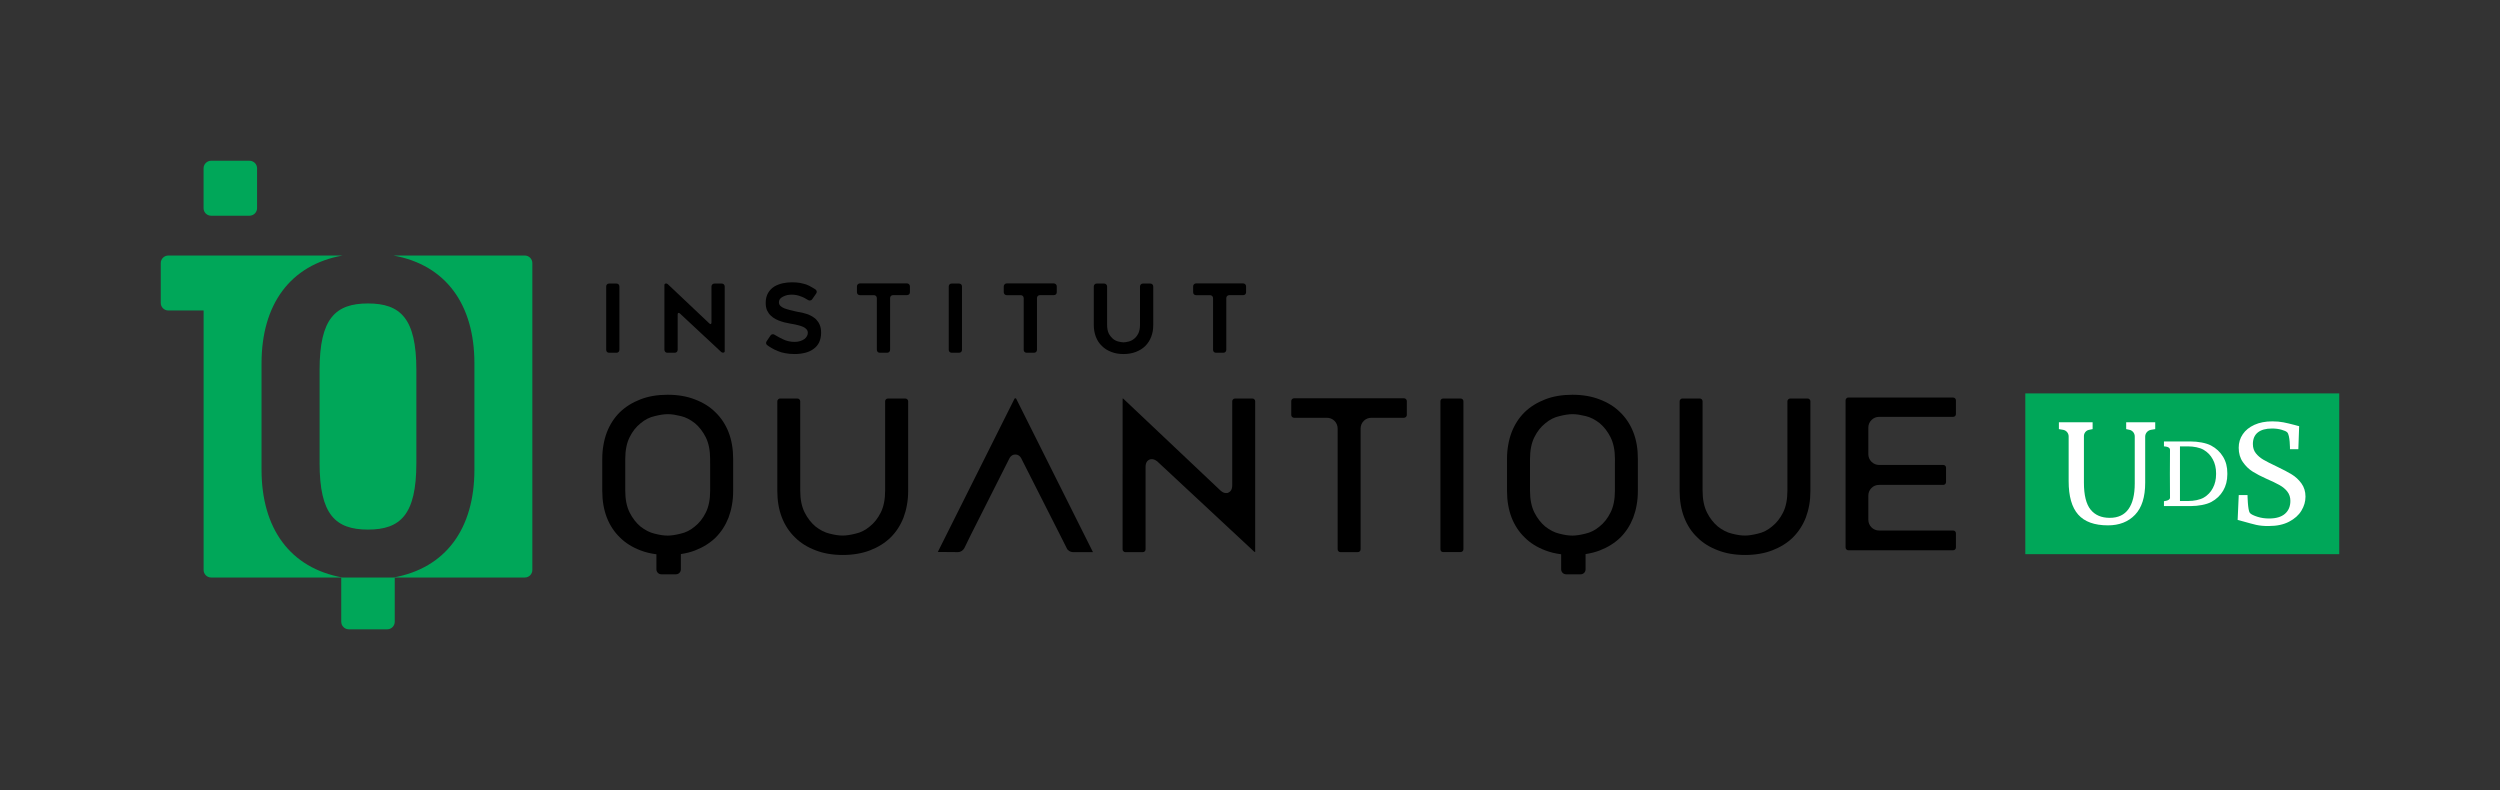 <?xml version="1.0" encoding="utf-8"?>
<!-- Generator: Adobe Illustrator 26.3.1, SVG Export Plug-In . SVG Version: 6.00 Build 0)  -->
<svg version="1.1" id="Layer_1" xmlns="http://www.w3.org/2000/svg" xmlns:xlink="http://www.w3.org/1999/xlink" x="0px" y="0px"
	 viewBox="0 0 615.39 194.48" style="enable-background:new 0 0 615.39 194.48;" xml:space="preserve">
<rect x="0" y="0" width="615.39" height="194.48" fill="#333333" stroke="none"/>
<style type="text/css">
	.st0{fill:#00A759;}
	.st1{fill:#FFFFFF;}
	.st2{fill:none;}
</style>
<g>
	<g>
		<g>
			<g>
				<rect x="498.54" y="96.84" class="st0" width="77.28" height="39.57"/>
			</g>
		</g>
	</g>
	<g>
		<path class="st1" d="M511.56,126.67c-1.57-1.77-2.35-4.51-2.35-8.23v-11.01c0-0.81-0.58-1.5-1.38-1.63l-1.02-0.17v-1.69h8.3v1.69
			l-0.9,0.18c-0.72,0.15-1.24,0.79-1.24,1.53v11.47c0,3.07,0.55,5.27,1.64,6.63c1.09,1.35,2.66,2.03,4.72,2.03
			c2.05,0,3.59-0.72,4.61-2.16c1.03-1.44,1.54-3.54,1.54-6.29v-11.6c0-0.78-0.55-1.46-1.31-1.62l-0.8-0.17v-1.69h7.15v1.69
			l-1.04,0.17c-0.82,0.14-1.43,0.85-1.43,1.68v11.36c0,3.52-0.83,6.14-2.5,7.88s-3.89,2.6-6.66,2.6
			C515.57,129.32,513.13,128.44,511.56,126.67z"/>
		<path class="st1" d="M555.37,129.2c-0.92-0.2-1.93-0.51-3.04-0.81c-0.71-0.19-1.52-0.41-1.52-0.41l0.27-6.12h2.16
			c0,0,0.05,3.72,0.57,4.39c0.27,0.35,1.01,0.68,1.88,0.96s1.82,0.42,2.86,0.42c1.71,0,3.01-0.38,3.9-1.15
			c0.89-0.77,1.34-1.83,1.34-3.18c0-0.88-0.24-1.63-0.73-2.27c-0.48-0.63-1.13-1.17-1.93-1.62c-0.8-0.45-1.9-0.98-3.3-1.59
			c-1.26-0.56-2.36-1.14-3.3-1.72c-0.94-0.59-1.75-1.37-2.43-2.35c-0.69-0.98-1.03-2.16-1.03-3.53c0-1.24,0.33-2.35,1-3.33
			c0.66-0.98,1.62-1.75,2.87-2.32c1.25-0.56,2.71-0.85,4.38-0.85c1.04,0,1.95,0.08,2.76,0.24c0.8,0.16,1.71,0.37,2.72,0.64
			c0.47,0.15,1.15,0.3,1.15,0.3l-0.2,5.68h-2.06c0,0,0.03-3.47-0.68-4.16c-0.24-0.24-0.69-0.44-1.4-0.64s-1.48-0.3-2.32-0.3
			c-1.55,0-2.73,0.33-3.53,0.98c-0.8,0.65-1.2,1.6-1.2,2.84c0,0.9,0.24,1.66,0.73,2.27c0.48,0.61,1.09,1.13,1.81,1.56
			s1.87,1.01,3.45,1.76c1.46,0.7,2.66,1.33,3.58,1.89c0.92,0.56,1.72,1.3,2.38,2.21c0.66,0.91,1,2,1,3.26c0,1.2-0.33,2.34-1,3.45
			c-0.66,1.1-1.68,2.01-3.04,2.72c-1.36,0.71-3.01,1.06-4.95,1.06C557.34,129.51,556.29,129.4,555.37,129.2z"/>
		<g>
			<path class="st1" d="M547.22,112.43c-0.71-1.17-1.69-2.09-2.95-2.76c-1.26-0.67-3.32-1-5-1h-5.11h-1.49v1.21
				c0,0,1.49,0,1.49,0.83c0,0-0.03,3.72-0.03,5.91c0,2.18,0.03,5.93,0.03,5.93c0,0.69-1.49,0.82-1.49,0.82v1.2h6.69
				c1.67,0,3.72-0.34,4.97-1.01c1.25-0.67,2.22-1.6,2.91-2.77c0.69-1.18,1.03-2.51,1.03-4v-0.32
				C548.28,114.95,547.93,113.6,547.22,112.43z M545.5,116.75c0,1.26-0.26,2.39-0.79,3.38c-0.52,0.99-1.26,1.78-2.21,2.34
				c-0.95,0.57-2.51,0.85-3.78,0.85h-2.11v-13.44h2.04c1.28,0,2.84,0.28,3.8,0.85c0.96,0.57,1.71,1.34,2.24,2.34
				c0.54,0.99,0.81,2.13,0.81,3.41L545.5,116.75L545.5,116.75z"/>
		</g>
	</g>
</g>
<rect class="st2" width="615.39" height="194.48"/>
<g>
	<path d="M151.76,86.83h-1.85c-0.2,0-0.37-0.07-0.5-0.2s-0.19-0.32-0.19-0.52V70.52c0-0.2,0.06-0.38,0.19-0.52
		c0.14-0.14,0.31-0.2,0.5-0.2h1.85c0.2,0,0.37,0.06,0.51,0.2c0.13,0.15,0.2,0.32,0.2,0.52v15.59c0,0.2-0.07,0.39-0.2,0.52
		C152.13,86.77,151.96,86.83,151.76,86.83"/>
	<path d="M166.81,77.41v8.7c0,0.2-0.07,0.39-0.2,0.52c-0.14,0.14-0.31,0.2-0.52,0.2h-1.83c-0.19,0-0.36-0.06-0.5-0.2
		c-0.13-0.14-0.21-0.32-0.21-0.52V70.15c0-0.19,0.11-0.31,0.29-0.35c0.2-0.04,0.37,0,0.51,0.12l10.24,9.68
		c0.16,0.15,0.29,0.2,0.39,0.15c0.1-0.04,0.15-0.17,0.15-0.38v-8.85c0-0.21,0.08-0.38,0.22-0.52s0.31-0.2,0.51-0.2h1.81
		c0.2,0,0.38,0.06,0.51,0.2c0.14,0.15,0.21,0.32,0.21,0.52v15.92c0,0.2-0.09,0.32-0.3,0.36c-0.19,0.03-0.37,0-0.52-0.12l-10.21-9.52
		c-0.16-0.13-0.28-0.17-0.39-0.12C166.86,77.08,166.81,77.21,166.81,77.41"/>
	<path d="M188.7,84.02l0.97-1.44c0.13-0.18,0.27-0.27,0.45-0.3c0.2-0.04,0.36,0,0.54,0.12c0.7,0.43,1.39,0.79,2.06,1.11
		c0.88,0.43,1.84,0.65,2.88,0.65c0.52,0,0.99-0.07,1.4-0.21c0.37-0.11,0.72-0.28,1.03-0.51c0.27-0.22,0.49-0.45,0.61-0.72
		c0.15-0.26,0.21-0.51,0.21-0.79c0-0.33-0.1-0.63-0.33-0.88c-0.19-0.23-0.47-0.42-0.83-0.59c-0.18-0.08-0.36-0.16-0.56-0.22
		c-0.19-0.07-0.42-0.13-0.68-0.19c-0.23-0.07-0.47-0.12-0.7-0.17c-0.24-0.04-0.49-0.09-0.76-0.14c-0.17-0.03-0.37-0.06-0.57-0.1
		c-0.21-0.05-0.41-0.1-0.63-0.14c-0.45-0.06-0.91-0.18-1.4-0.35c-0.49-0.14-0.96-0.34-1.42-0.58c-0.47-0.23-0.89-0.54-1.27-0.91
		c-0.36-0.34-0.66-0.78-0.91-1.31c-0.2-0.51-0.31-1.11-0.31-1.77c0-0.99,0.2-1.81,0.61-2.5c0.38-0.64,0.89-1.16,1.53-1.56
		c0.61-0.36,1.31-0.62,2.1-0.8c0.73-0.15,1.48-0.23,2.24-0.23c0.71,0,1.35,0.06,1.91,0.14c0.28,0.05,0.55,0.11,0.8,0.18
		c0.26,0.06,0.51,0.14,0.76,0.21c0.25,0.1,0.48,0.2,0.74,0.32c0.22,0.11,0.43,0.24,0.66,0.36c0.16,0.1,0.31,0.2,0.46,0.27
		c0.12,0.1,0.28,0.19,0.45,0.28c0.16,0.12,0.27,0.29,0.3,0.47c0.03,0.19-0.01,0.36-0.14,0.54l-0.98,1.41
		c-0.12,0.18-0.28,0.27-0.49,0.29c-0.18,0.04-0.36-0.01-0.53-0.11c-0.61-0.38-1.18-0.69-1.72-0.87c-0.73-0.31-1.53-0.45-2.36-0.45
		c-0.14,0-0.29,0.01-0.46,0.03c-0.17,0.01-0.33,0.04-0.5,0.06c-0.36,0.08-0.7,0.2-1.03,0.36c-0.16,0.07-0.3,0.16-0.42,0.24
		c-0.14,0.09-0.26,0.21-0.37,0.33c-0.2,0.24-0.3,0.55-0.3,0.89s0.13,0.62,0.37,0.86c0.24,0.24,0.56,0.43,0.94,0.59
		c0.21,0.09,0.42,0.15,0.63,0.21s0.43,0.12,0.66,0.19c0.24,0.06,0.46,0.11,0.69,0.16c0.22,0.05,0.45,0.1,0.67,0.17
		c0.17,0.02,0.34,0.07,0.53,0.12c0.18,0.04,0.38,0.08,0.62,0.11c0.2,0.03,0.43,0.07,0.66,0.13c0.25,0.05,0.48,0.12,0.7,0.2
		c0.14,0.03,0.26,0.06,0.39,0.11s0.26,0.11,0.4,0.14c0.18,0.07,0.39,0.18,0.63,0.3c0.25,0.13,0.45,0.25,0.61,0.37
		c0.13,0.08,0.25,0.16,0.35,0.25c0.11,0.08,0.21,0.17,0.3,0.27c0.38,0.4,0.68,0.83,0.89,1.35c0.24,0.54,0.34,1.2,0.34,1.97
		c0,0.86-0.17,1.62-0.47,2.31c-0.31,0.64-0.76,1.18-1.33,1.6c-0.59,0.45-1.28,0.78-2.05,0.97c-0.83,0.22-1.7,0.33-2.65,0.33
		c-0.9,0-1.68-0.07-2.35-0.21c-0.63-0.11-1.26-0.28-1.85-0.54c-0.27-0.11-0.54-0.23-0.81-0.36c-0.27-0.14-0.53-0.29-0.77-0.43
		c-0.16-0.1-0.3-0.19-0.47-0.29c-0.16-0.11-0.32-0.21-0.49-0.34c-0.16-0.11-0.27-0.26-0.3-0.45
		C188.55,84.37,188.59,84.18,188.7,84.02"/>
	<path d="M223.25,72.65h-3.43c-0.2,0-0.38,0.07-0.51,0.2c-0.14,0.15-0.21,0.31-0.21,0.53v12.73c0,0.2-0.07,0.39-0.21,0.52
		c-0.14,0.14-0.32,0.2-0.51,0.2h-1.83c-0.2,0-0.37-0.06-0.5-0.2c-0.14-0.13-0.21-0.32-0.21-0.52V73.39c0-0.22-0.07-0.38-0.21-0.53
		c-0.13-0.13-0.31-0.2-0.51-0.2h-3.46c-0.2,0-0.37-0.08-0.51-0.2c-0.13-0.14-0.21-0.32-0.21-0.52v-1.45c0-0.21,0.07-0.37,0.21-0.51
		s0.31-0.22,0.51-0.22h11.61c0.2,0,0.37,0.08,0.51,0.22s0.2,0.3,0.2,0.51v1.45c0,0.2-0.07,0.38-0.2,0.52
		C223.62,72.57,223.45,72.65,223.25,72.65"/>
	<path d="M236.09,86.83h-1.84c-0.21,0-0.37-0.07-0.51-0.2c-0.13-0.13-0.2-0.32-0.2-0.52V70.52c0-0.2,0.07-0.38,0.2-0.52
		c0.14-0.14,0.3-0.2,0.51-0.2h1.84c0.19,0,0.37,0.06,0.51,0.2c0.14,0.15,0.2,0.32,0.2,0.52v15.59c0,0.2-0.06,0.39-0.2,0.52
		C236.46,86.77,236.28,86.83,236.09,86.83"/>
	<path d="M259.41,72.65h-3.42c-0.21,0-0.38,0.07-0.53,0.2c-0.13,0.15-0.2,0.31-0.2,0.53v12.73c0,0.2-0.07,0.39-0.21,0.52
		c-0.14,0.14-0.31,0.2-0.52,0.2h-1.82c-0.2,0-0.38-0.06-0.52-0.2c-0.14-0.13-0.2-0.32-0.2-0.52V73.39c0-0.22-0.08-0.38-0.21-0.53
		c-0.14-0.13-0.32-0.2-0.52-0.2h-3.45c-0.2,0-0.38-0.08-0.51-0.2c-0.14-0.14-0.22-0.32-0.22-0.52v-1.45c0-0.21,0.07-0.37,0.22-0.51
		c0.13-0.14,0.31-0.22,0.51-0.22h11.59c0.2,0,0.37,0.08,0.52,0.22c0.13,0.14,0.21,0.3,0.21,0.51v1.45c0,0.2-0.07,0.38-0.21,0.52
		C259.78,72.57,259.61,72.65,259.41,72.65"/>
	<path d="M273.56,86.63c-0.94-0.36-1.71-0.84-2.3-1.45c-0.66-0.61-1.16-1.37-1.5-2.26c-0.34-0.87-0.52-1.86-0.52-2.96v-9.44
		c0-0.21,0.07-0.38,0.22-0.52c0.13-0.14,0.3-0.2,0.48-0.2h1.85c0.2,0,0.38,0.06,0.51,0.2c0.15,0.15,0.22,0.32,0.22,0.52v9.42
		c0,0.85,0.13,1.56,0.4,2.13c0.28,0.54,0.64,0.98,1.03,1.33c0.44,0.34,0.88,0.56,1.34,0.67c0.25,0.06,0.48,0.11,0.69,0.14
		c0.2,0.03,0.4,0.06,0.59,0.06c0.33,0,0.75-0.08,1.26-0.2c0.48-0.11,0.92-0.34,1.33-0.67c0.42-0.32,0.77-0.79,1.05-1.33
		c0.27-0.56,0.41-1.27,0.41-2.13v-9.42c0-0.21,0.07-0.38,0.21-0.52c0.13-0.14,0.32-0.2,0.51-0.2h1.82c0.21,0,0.37,0.06,0.51,0.2
		c0.14,0.15,0.21,0.32,0.21,0.52v9.44c0,0.55-0.04,1.06-0.12,1.56c-0.09,0.48-0.22,0.95-0.39,1.4c-0.34,0.88-0.83,1.63-1.46,2.26
		c-0.63,0.62-1.4,1.09-2.32,1.45c-0.89,0.34-1.89,0.52-3.03,0.52C275.42,87.15,274.42,86.97,273.56,86.63"/>
	<path d="M306.02,72.65h-3.42c-0.2,0-0.37,0.07-0.52,0.2c-0.14,0.15-0.22,0.31-0.22,0.53v12.73c0,0.2-0.07,0.39-0.21,0.52
		c-0.12,0.14-0.3,0.2-0.5,0.2h-1.83c-0.2,0-0.37-0.06-0.52-0.2c-0.13-0.13-0.2-0.32-0.2-0.52V73.39c0-0.22-0.07-0.38-0.22-0.53
		c-0.14-0.13-0.32-0.2-0.52-0.2h-3.45c-0.19,0-0.37-0.08-0.51-0.2c-0.14-0.14-0.2-0.32-0.2-0.52v-1.45c0-0.21,0.06-0.37,0.2-0.51
		s0.32-0.22,0.51-0.22h11.6c0.2,0,0.39,0.08,0.52,0.22c0.13,0.14,0.2,0.3,0.2,0.51v1.45c0,0.2-0.07,0.38-0.2,0.52
		C306.41,72.57,306.22,72.65,306.02,72.65"/>
</g>
<g>
	<path d="M191.99,98.1c-0.12,0-0.27,0.03-0.44,0.2c-0.14,0.14-0.21,0.29-0.21,0.5v22.03c0,2.44,0.38,4.65,1.13,6.56
		c0.75,1.92,1.85,3.58,3.25,4.92c1.33,1.33,3.02,2.39,5.06,3.16c1.92,0.75,4.16,1.14,6.68,1.14c2.5,0,4.77-0.39,6.71-1.14
		c2-0.77,3.7-1.84,5.05-3.16c1.38-1.36,2.45-3.02,3.19-4.92c0.37-0.99,0.66-2.02,0.84-3.11c0.2-1.08,0.3-2.23,0.3-3.45V98.8
		c0-0.2-0.07-0.36-0.21-0.5s-0.29-0.2-0.51-0.2h-4.24c-0.22,0-0.36,0.05-0.51,0.2c-0.15,0.14-0.2,0.29-0.2,0.5v21.98
		c0,2.14-0.36,3.96-1.08,5.39c-0.71,1.42-1.62,2.58-2.72,3.44c-1.04,0.87-2.22,1.48-3.48,1.75c-1.21,0.3-2.28,0.47-3.15,0.47
		c-0.49,0-1-0.04-1.54-0.12c-0.51-0.08-1.09-0.2-1.71-0.36c-1.17-0.27-2.33-0.87-3.46-1.75c-1.07-0.9-1.95-2.04-2.66-3.43
		c-0.74-1.45-1.1-3.26-1.1-5.4V98.8c0-0.2-0.06-0.36-0.21-0.5c-0.13-0.15-0.29-0.2-0.5-0.2C196.27,98.1,191.99,98.1,191.99,98.1z"/>
	<path d="M260.92,131.64l1.65,3.28c0.13,0.31,0.33,0.52,0.61,0.71c0.32,0.18,0.61,0.28,0.9,0.28h4.95h0.01l-0.02-0.04l-18.87-37.71
		c-0.08-0.17-0.34-0.17-0.43,0l-18.87,37.71l5,0.04c0.28,0,0.56-0.09,0.86-0.27c0.3-0.2,0.51-0.43,0.67-0.71l1.56-3.2l9.41-18.65
		c0.44-1.04,1.18-1.2,1.59-1.2c0.4,0,1.15,0.16,1.6,1.25L260.92,131.64"/>
	<path d="M276.34,98.09l-0.01,37.11c0,0.21,0.06,0.36,0.21,0.51c0.18,0.18,0.32,0.2,0.45,0.2h4.3c0.2,0,0.36-0.05,0.5-0.19
		c0.14-0.16,0.2-0.3,0.2-0.52v-20.29c0-1.11,0.5-1.57,0.92-1.76c0.58-0.26,1.25-0.14,1.92,0.39l23.9,22.26
		c0.07,0.06,0.19,0.06,0.24,0.07V98.8c0-0.21-0.06-0.36-0.2-0.5c-0.14-0.15-0.29-0.2-0.5-0.2h-4.24c-0.21,0-0.37,0.05-0.5,0.2
		c-0.15,0.14-0.21,0.29-0.21,0.5v20.68c0,1.12-0.51,1.57-0.93,1.77l-0.19,0.09l-0.41,0.03c-0.45,0-0.89-0.2-1.36-0.62l-23.91-22.6
		C276.46,98.1,276.41,98.09,276.34,98.09"/>
	<path d="M318.55,98.04c-0.2,0-0.36,0.06-0.5,0.21c-0.15,0.15-0.2,0.28-0.2,0.5v3.38c0,0.2,0.06,0.35,0.2,0.5
		c0.13,0.13,0.29,0.21,0.5,0.21h8.05c0.73,0,1.39,0.26,1.89,0.76s0.78,1.17,0.78,1.89v29.71c0,0.21,0.06,0.36,0.2,0.51
		c0.15,0.15,0.29,0.2,0.51,0.2h4.24c0.22,0,0.36-0.06,0.51-0.2c0.14-0.15,0.19-0.29,0.19-0.51v-29.71c0-0.72,0.28-1.39,0.78-1.89
		s1.17-0.76,1.88-0.76h8.02c0.2,0,0.35-0.08,0.49-0.21c0.15-0.15,0.21-0.31,0.21-0.5v-3.38c0-0.22-0.06-0.35-0.21-0.5
		c-0.14-0.15-0.29-0.21-0.49-0.21H318.55z"/>
	<path d="M355.23,98.1c-0.26,0-0.37,0.09-0.46,0.18c-0.14,0.14-0.2,0.29-0.2,0.51v36.4c0,0.23,0.06,0.39,0.2,0.52
		c0.09,0.11,0.2,0.18,0.46,0.18h4.3c0.21,0,0.36-0.07,0.51-0.2c0.13-0.15,0.19-0.29,0.19-0.51V98.8c0-0.2-0.05-0.36-0.19-0.5
		c-0.15-0.14-0.3-0.2-0.51-0.2C359.53,98.1,355.23,98.1,355.23,98.1z"/>
	<path d="M414.1,98.1c-0.13,0-0.27,0.03-0.44,0.2c-0.14,0.14-0.21,0.29-0.21,0.5v22.03c0,2.44,0.38,4.65,1.13,6.56
		c0.74,1.92,1.83,3.58,3.25,4.92c1.32,1.33,3.01,2.39,5.06,3.16c1.91,0.75,4.15,1.14,6.67,1.14c2.5,0,4.78-0.39,6.71-1.14
		c2-0.77,3.71-1.84,5.05-3.16c1.37-1.36,2.46-3.02,3.2-4.92c0.36-0.99,0.65-2.02,0.84-3.11c0.19-1.08,0.28-2.23,0.28-3.45V98.8
		c0-0.2-0.06-0.36-0.2-0.5c-0.13-0.14-0.28-0.2-0.5-0.2h-4.24c-0.23,0-0.37,0.05-0.51,0.2c-0.14,0.14-0.21,0.29-0.21,0.5v21.98
		c0,2.14-0.35,3.96-1.07,5.39c-0.72,1.42-1.63,2.58-2.73,3.44c-1.03,0.87-2.22,1.48-3.48,1.75c-1.21,0.3-2.28,0.47-3.15,0.47
		c-0.49,0-1.01-0.04-1.54-0.12c-0.52-0.08-1.08-0.2-1.7-0.36c-1.17-0.27-2.35-0.87-3.46-1.75c-1.06-0.9-1.96-2.04-2.66-3.43
		c-0.73-1.45-1.09-3.26-1.09-5.4V98.8c0-0.2-0.07-0.36-0.19-0.5c-0.15-0.15-0.3-0.2-0.52-0.2C418.39,98.1,414.1,98.1,414.1,98.1z"/>
	<path d="M455.01,97.85c-0.21,0-0.36,0.05-0.5,0.2c-0.15,0.15-0.21,0.3-0.21,0.5v36.2c0,0.22,0.06,0.35,0.2,0.49
		c0.14,0.16,0.29,0.21,0.5,0.21h25.77c0.2,0,0.36-0.05,0.5-0.21c0.14-0.14,0.19-0.28,0.19-0.49v-3.46c0-0.21-0.05-0.36-0.19-0.5
		s-0.3-0.2-0.5-0.2h-18.21c-0.73,0-1.37-0.27-1.88-0.77c-0.5-0.51-0.78-1.16-0.78-1.88V122c0-0.73,0.27-1.37,0.78-1.88
		c0.51-0.51,1.15-0.76,1.88-0.76h15.78c0.21,0,0.36-0.06,0.49-0.21c0.14-0.14,0.2-0.3,0.2-0.5v-3.51c0-0.21-0.06-0.36-0.2-0.5
		c-0.14-0.13-0.29-0.19-0.49-0.19h-15.78c-0.73,0-1.37-0.28-1.88-0.78c-0.5-0.5-0.78-1.15-0.78-1.87v-6.54
		c0-0.72,0.27-1.37,0.78-1.87c0.51-0.51,1.15-0.78,1.88-0.78h18.21c0.2,0,0.36-0.06,0.5-0.2s0.19-0.28,0.19-0.5v-3.35
		c0-0.2-0.05-0.35-0.19-0.5c-0.14-0.14-0.3-0.2-0.5-0.2h-25.76V97.85z"/>
	<path d="M179.34,106.39c-0.75-1.92-1.85-3.58-3.25-4.92c-1.33-1.33-3.02-2.39-5.06-3.16c-1.92-0.75-4.16-1.14-6.68-1.14
		c-2.51,0-4.77,0.38-6.71,1.14c-2,0.77-3.7,1.84-5.06,3.16c-1.38,1.36-2.45,3.02-3.19,4.92c-0.37,0.99-0.66,2.02-0.84,3.11
		c-0.2,1.07-0.3,2.23-0.3,3.45v1.13v4.46v2.3c0,2.44,0.39,4.65,1.13,6.57c0.75,1.92,1.85,3.58,3.25,4.92
		c1.33,1.33,3.02,2.39,5.06,3.16c1.18,0.46,2.49,0.77,3.89,0.95v3.71c0,0.67,0.55,1.22,1.22,1.22h3.58c0.67,0,1.22-0.54,1.22-1.22
		v-3.76c1.25-0.19,2.42-0.48,3.48-0.89c2-0.77,3.7-1.84,5.06-3.16c1.38-1.37,2.45-3.03,3.19-4.92c0.37-0.99,0.66-2.02,0.84-3.11
		c0.2-1.08,0.3-2.23,0.3-3.45v-2.3v-4.46v-1.13C180.47,110.51,180.09,108.3,179.34,106.39 M174.81,114.08v4.46v2.25
		c0,2.14-0.36,3.96-1.08,5.39c-0.71,1.43-1.62,2.58-2.72,3.44c-1.04,0.87-2.22,1.48-3.49,1.75c-1.21,0.3-2.28,0.47-3.15,0.47
		c-0.49,0-1-0.04-1.54-0.12c-0.51-0.08-1.09-0.2-1.71-0.36c-1.17-0.27-2.33-0.87-3.46-1.75c-1.07-0.9-1.95-2.04-2.66-3.43
		c-0.73-1.45-1.09-3.26-1.09-5.4v-2.25v-4.46V113c0-2.14,0.36-3.96,1.08-5.39c0.71-1.43,1.62-2.58,2.72-3.44
		c1.04-0.87,2.22-1.48,3.49-1.75c1.21-0.3,2.27-0.47,3.15-0.47c0.49,0,1,0.04,1.54,0.12c0.51,0.08,1.09,0.2,1.7,0.35
		c1.17,0.27,2.33,0.87,3.46,1.75c1.07,0.9,1.95,2.04,2.66,3.43c0.73,1.45,1.09,3.26,1.09,5.4v1.08H174.81z"/>
	<path d="M402.05,106.39c-0.75-1.92-1.85-3.58-3.25-4.92c-1.33-1.33-3.02-2.39-5.06-3.16c-1.92-0.75-4.16-1.14-6.68-1.14
		c-2.5,0-4.77,0.38-6.71,1.14c-2,0.77-3.7,1.84-5.06,3.16c-1.38,1.36-2.45,3.02-3.19,4.92c-0.37,0.99-0.66,2.02-0.84,3.11
		c-0.2,1.07-0.3,2.23-0.3,3.45v1.13v4.46v2.3c0,2.44,0.39,4.65,1.13,6.57c0.75,1.92,1.85,3.58,3.25,4.92
		c1.33,1.33,3.02,2.39,5.06,3.16c1.18,0.46,2.49,0.77,3.89,0.95v3.71c0,0.67,0.54,1.22,1.22,1.22h3.58c0.67,0,1.21-0.54,1.21-1.22
		v-3.76c1.25-0.19,2.42-0.48,3.48-0.89c2-0.77,3.7-1.84,5.06-3.16c1.38-1.37,2.45-3.03,3.19-4.92c0.37-0.99,0.66-2.02,0.84-3.11
		c0.2-1.08,0.3-2.23,0.3-3.45v-2.3v-4.46v-1.13C403.18,110.51,402.8,108.3,402.05,106.39 M397.52,114.08v4.46v2.25
		c0,2.14-0.36,3.96-1.09,5.39c-0.71,1.43-1.62,2.58-2.72,3.44c-1.03,0.87-2.22,1.48-3.48,1.75c-1.21,0.3-2.28,0.47-3.15,0.47
		c-0.49,0-1-0.04-1.54-0.12c-0.51-0.08-1.09-0.2-1.71-0.36c-1.17-0.27-2.33-0.87-3.46-1.75c-1.07-0.9-1.95-2.04-2.66-3.43
		c-0.73-1.45-1.09-3.26-1.09-5.4v-2.25v-4.46V113c0-2.14,0.36-3.96,1.08-5.39c0.71-1.43,1.62-2.58,2.72-3.44
		c1.04-0.87,2.22-1.48,3.49-1.75c1.21-0.3,2.28-0.47,3.15-0.47c0.49,0,1,0.04,1.54,0.12c0.51,0.08,1.09,0.2,1.71,0.35
		c1.17,0.27,2.33,0.87,3.46,1.75c1.07,0.9,1.95,2.04,2.66,3.43c0.73,1.45,1.1,3.26,1.1,5.4L397.52,114.08L397.52,114.08z"/>
</g>
<g>
	<g>
		<g>
			<path class="st0" d="M78.67,91.05v22.96c0,12.67,3.9,16.35,11.91,16.35s11.91-3.68,11.91-16.35V91.05
				c0-12.67-3.9-16.35-11.91-16.35C82.57,74.7,78.67,78.38,78.67,91.05"/>
			<path class="st0" d="M41.43,62.9c-1.02,0-1.86,0.84-1.86,1.86v9.81c0,1.02,0.83,1.86,1.86,1.86h8.69v63.87
				c0,1.02,0.83,1.86,1.86,1.86h32.35c-12.91-2.32-19.95-12.05-19.95-26.53v-26.2c0-14.48,7.04-24.22,19.95-26.53
				C84.33,62.9,41.43,62.9,41.43,62.9z"/>
			<path class="st0" d="M96.84,62.9c12.91,2.31,19.94,12.05,19.94,26.53v26.2c0,14.48-7.03,24.21-19.94,26.53h32.35
				c1.02,0,1.85-0.84,1.85-1.86V64.76c0-1.02-0.84-1.86-1.85-1.86H96.84z"/>
			<path class="st0" d="M51.97,39.57c-1.02,0-1.86,0.84-1.86,1.86v9.82c0,1.02,0.83,1.85,1.86,1.85h9.45c1.02,0,1.86-0.84,1.86-1.85
				v-9.82c0-1.02-0.84-1.86-1.86-1.86H51.97z"/>
			<path class="st0" d="M84,142.16v10.89c0,1.02,0.84,1.86,1.86,1.86h9.46c1.02,0,1.85-0.84,1.85-1.86v-10.89H84z"/>
		</g>
	</g>
</g>
</svg>
